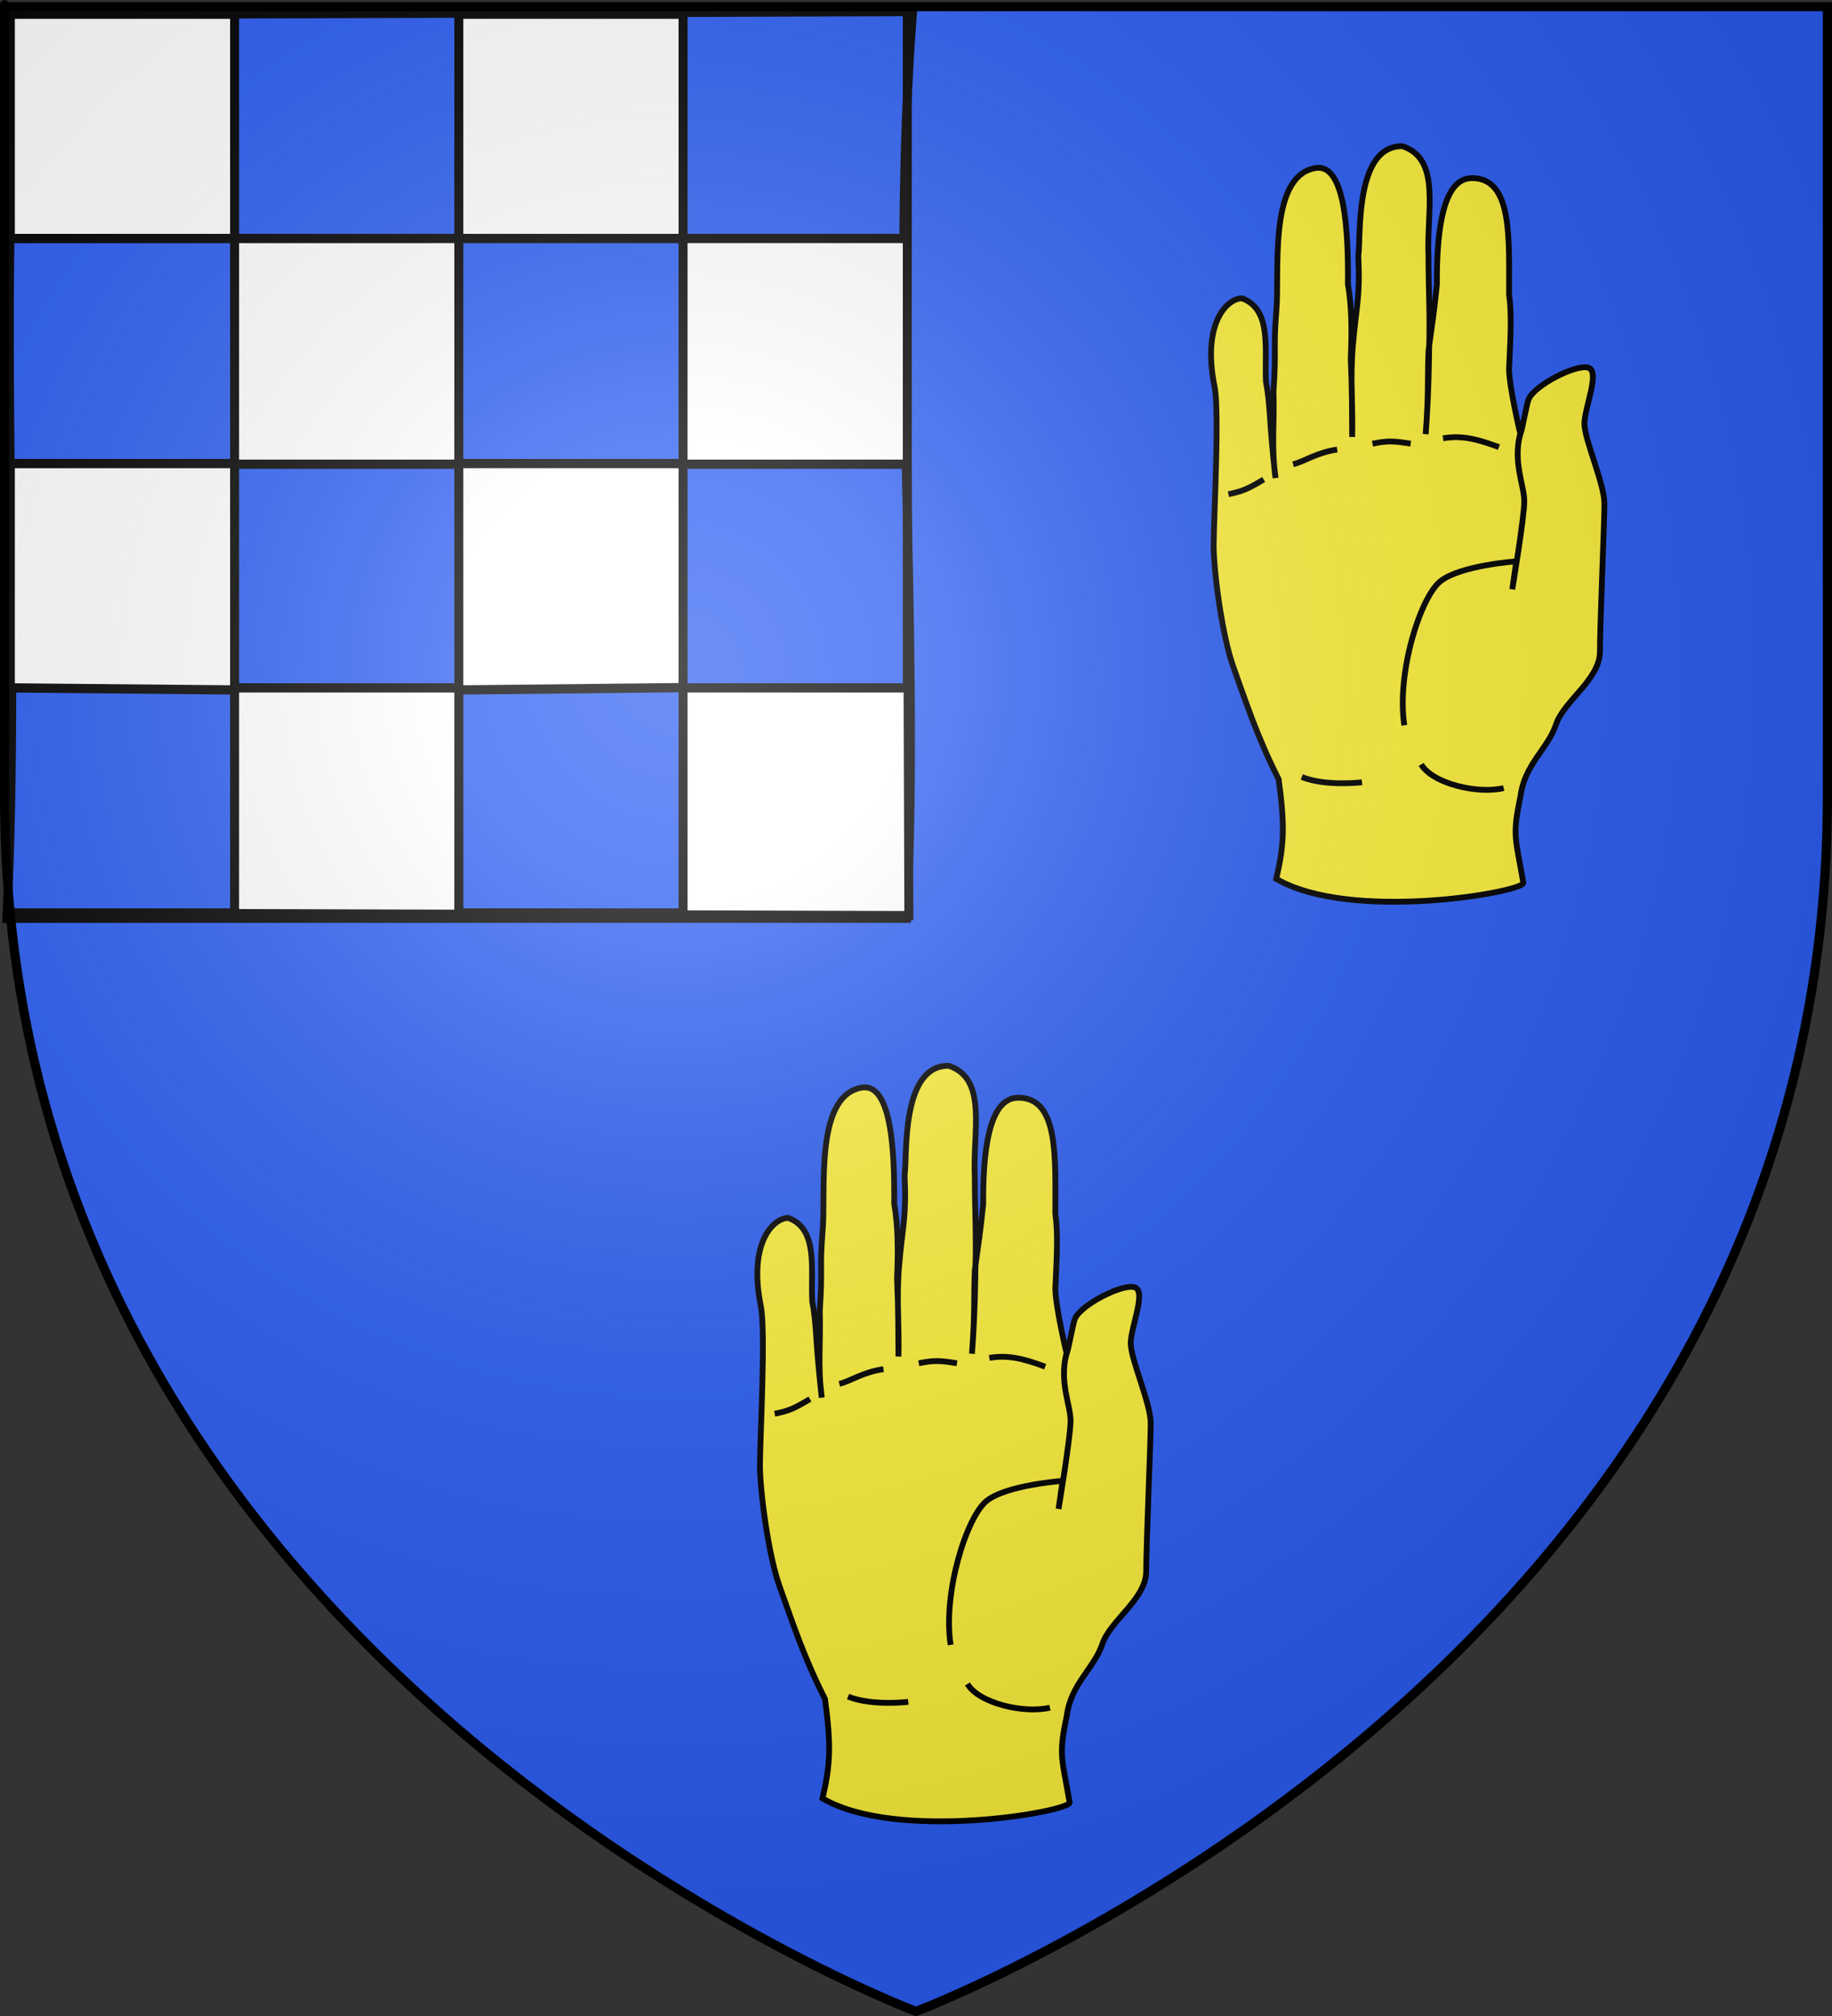 <?xml version="1.0" encoding="UTF-8" standalone="no"?>
<svg
   xmlns:dc="http://purl.org/dc/elements/1.1/"
   xmlns:cc="http://creativecommons.org/ns#"
   xmlns:rdf="http://www.w3.org/1999/02/22-rdf-syntax-ns#"
   xmlns:svg="http://www.w3.org/2000/svg"
   xmlns="http://www.w3.org/2000/svg"
   xmlns:xlink="http://www.w3.org/1999/xlink"
   xmlns:sodipodi="http://sodipodi.sourceforge.net/DTD/sodipodi-0.dtd"
   xmlns:inkscape="http://www.inkscape.org/namespaces/inkscape"
   height="660"
   width="600"
   version="1.0"
   id="svg2"
   sodipodi:version="0.32"
   inkscape:version="0.48.1 r9760"
   sodipodi:docname="Blason_Blérancourt.svg"
   inkscape:export-filename="/Users/olivier/Desktop/Blason Rouge/Blason_Vide_3D.png"
   inkscape:export-xdpi="144"
   inkscape:export-ydpi="144"
   inkscape:output_extension="org.inkscape.output.svg.inkscape">
  <rect width="100%" height="100%" fill="#333333" stroke="none"/>
  <sodipodi:namedview
     inkscape:window-height="667"
     inkscape:window-width="1018"
     inkscape:pageshadow="2"
     inkscape:pageopacity="0.0"
     guidetolerance="10.0"
     gridtolerance="10.0"
     objecttolerance="10.0"
     borderopacity="1.0"
     bordercolor="#666666"
     pagecolor="#ffffff"
     id="base"
     showgrid="false"
     height="660px"
     inkscape:zoom="1.4985061"
     inkscape:cx="150.73717"
     inkscape:cy="508.51425"
     inkscape:window-x="130"
     inkscape:window-y="39"
     inkscape:current-layer="g2639"
     inkscape:window-maximized="0" />
  <desc
     id="desc4">Flag of Canton of Valais (Wallis)</desc>
  <defs
     id="defs6">
    <inkscape:perspective
       sodipodi:type="inkscape:persp3d"
       inkscape:vp_x="-50 : 600 : 1"
       inkscape:vp_y="0 : 1000 : 0"
       inkscape:vp_z="700 : 600 : 1"
       inkscape:persp3d-origin="300 : 400 : 1"
       id="perspective22718" />
    <inkscape:perspective
       sodipodi:type="inkscape:persp3d"
       inkscape:vp_x="-50 : 600 : 1"
       inkscape:vp_y="0 : 1000 : 0"
       inkscape:vp_z="700 : 600 : 1"
       inkscape:persp3d-origin="300 : 400 : 1"
       id="perspective2916" />
    <inkscape:perspective
       sodipodi:type="inkscape:persp3d"
       inkscape:vp_x="-50 : 600 : 1"
       inkscape:vp_y="0 : 1000 : 0"
       inkscape:vp_z="700 : 600 : 1"
       inkscape:persp3d-origin="300 : 400 : 1"
       id="perspective2602" />
    <inkscape:perspective
       sodipodi:type="inkscape:persp3d"
       inkscape:vp_x="-50 : 600 : 1"
       inkscape:vp_y="0 : 1000 : 0"
       inkscape:vp_z="700 : 600 : 1"
       inkscape:persp3d-origin="300 : 400 : 1"
       id="perspective22056" />
    <inkscape:perspective
       sodipodi:type="inkscape:persp3d"
       inkscape:vp_x="-50 : 600 : 1"
       inkscape:vp_y="0 : 1000 : 0"
       inkscape:vp_z="700 : 600 : 1"
       inkscape:persp3d-origin="300 : 400 : 1"
       id="perspective17442" />
    <inkscape:perspective
       sodipodi:type="inkscape:persp3d"
       inkscape:vp_x="-50 : 600 : 1"
       inkscape:vp_y="0 : 1000 : 0"
       inkscape:vp_z="700 : 600 : 1"
       inkscape:persp3d-origin="300 : 400 : 1"
       id="perspective4575" />
    <inkscape:perspective
       sodipodi:type="inkscape:persp3d"
       inkscape:vp_x="-50 : 600 : 1"
       inkscape:vp_y="0 : 1000 : 0"
       inkscape:vp_z="700 : 600 : 1"
       inkscape:persp3d-origin="300 : 400 : 1"
       id="perspective10025" />
    <inkscape:perspective
       sodipodi:type="inkscape:persp3d"
       inkscape:vp_x="-50 : 600 : 1"
       inkscape:vp_y="0 : 1000 : 0"
       inkscape:vp_z="700 : 600 : 1"
       inkscape:persp3d-origin="300 : 400 : 1"
       id="perspective14654" />
    <inkscape:perspective
       sodipodi:type="inkscape:persp3d"
       inkscape:vp_x="-50 : 600 : 1"
       inkscape:vp_y="0 : 1000 : 0"
       inkscape:vp_z="700 : 600 : 1"
       inkscape:persp3d-origin="300 : 400 : 1"
       id="perspective10951" />
    <linearGradient
       id="linearGradient2893">
      <stop
         style="stop-color:white;stop-opacity:0.314;"
         offset="0"
         id="stop2895" />
      <stop
         id="stop2897"
         offset="0.19"
         style="stop-color:white;stop-opacity:0.251;" />
      <stop
         style="stop-color:#6b6b6b;stop-opacity:0.125;"
         offset="0.6"
         id="stop2901" />
      <stop
         style="stop-color:black;stop-opacity:0.125;"
         offset="1"
         id="stop2899" />
    </linearGradient>
    <linearGradient
       id="linearGradient2885">
      <stop
         id="stop2887"
         offset="0"
         style="stop-color:white;stop-opacity:1;" />
      <stop
         style="stop-color:white;stop-opacity:1;"
         offset="0.229"
         id="stop2891" />
      <stop
         id="stop2889"
         offset="1"
         style="stop-color:black;stop-opacity:1;" />
    </linearGradient>
    <linearGradient
       id="linearGradient2955">
      <stop
         id="stop2867"
         offset="0"
         style="stop-color:#fd0000;stop-opacity:1;" />
      <stop
         style="stop-color:#e77275;stop-opacity:0.659;"
         offset="0.5"
         id="stop2873" />
      <stop
         style="stop-color:black;stop-opacity:0.323;"
         offset="1"
         id="stop2959" />
    </linearGradient>
    <radialGradient
       inkscape:collect="always"
       xlink:href="#linearGradient2955"
       id="radialGradient2961"
       cx="225.524"
       cy="218.901"
       fx="225.524"
       fy="218.901"
       r="300"
       gradientTransform="matrix(-4.167939e-4,2.183,-1.884,-3.599562e-4,615.597,-289.121)"
       gradientUnits="userSpaceOnUse" />
    <polygon
       id="star"
       transform="scale(53,53)"
       points="0,-1 0.588,0.809 -0.951,-0.309 0.951,-0.309 -0.588,0.809 0,-1 " />
    <clipPath
       id="clip">
      <path
         d="M 0,-200 L 0,600 L 300,600 L 300,-200 L 0,-200 z "
         id="path10" />
    </clipPath>
    <radialGradient
       inkscape:collect="always"
       xlink:href="#linearGradient2955"
       id="radialGradient1911"
       gradientUnits="userSpaceOnUse"
       gradientTransform="matrix(-4.167939e-4,2.183,-1.884,-3.599562e-4,615.597,-289.121)"
       cx="225.524"
       cy="218.901"
       fx="225.524"
       fy="218.901"
       r="300" />
    <radialGradient
       inkscape:collect="always"
       xlink:href="#linearGradient2955"
       id="radialGradient2865"
       gradientUnits="userSpaceOnUse"
       gradientTransform="matrix(0,1.749,-1.593,-1.049767e-7,551.788,-191.29)"
       cx="225.524"
       cy="218.901"
       fx="225.524"
       fy="218.901"
       r="300" />
    <radialGradient
       inkscape:collect="always"
       xlink:href="#linearGradient2955"
       id="radialGradient2871"
       gradientUnits="userSpaceOnUse"
       gradientTransform="matrix(0,1.386,-1.323,-5.741131e-8,-158.082,-109.541)"
       cx="225.524"
       cy="218.901"
       fx="225.524"
       fy="218.901"
       r="300" />
    <radialGradient
       inkscape:collect="always"
       xlink:href="#linearGradient2893"
       id="radialGradient3163"
       gradientUnits="userSpaceOnUse"
       gradientTransform="matrix(1.353,0,0,1.349,-77.629,-85.747)"
       cx="221.445"
       cy="226.331"
       fx="221.445"
       fy="226.331"
       r="300" />
    <radialGradient
       gradientTransform="matrix(0,1.386,-1.323,-5.741131e-8,-158.082,-109.541)"
       gradientUnits="userSpaceOnUse"
       xlink:href="#linearGradient2955"
       id="radialGradient6397"
       fy="218.901"
       fx="225.524"
       r="300"
       cy="218.901"
       cx="225.524" />
    <radialGradient
       gradientTransform="matrix(0,1.749,-1.593,-1.049767e-7,551.788,-191.29)"
       gradientUnits="userSpaceOnUse"
       xlink:href="#linearGradient2955"
       id="radialGradient6395"
       fy="218.901"
       fx="225.524"
       r="300"
       cy="218.901"
       cx="225.524" />
    <radialGradient
       gradientTransform="matrix(-4.167939e-4,2.183,-1.884,-3.599562e-4,615.597,-289.121)"
       gradientUnits="userSpaceOnUse"
       xlink:href="#linearGradient2955"
       id="radialGradient6393"
       fy="218.901"
       fx="225.524"
       r="300"
       cy="218.901"
       cx="225.524" />
    <clipPath
       id="clipPath6389">
      <path
         id="path6391"
         d="M 0,-200 L 0,600 L 300,600 L 300,-200 L 0,-200 z " />
    </clipPath>
    <polygon
       id="polygon6387"
       transform="scale(53,53)"
       points="0,-1 0.588,0.809 -0.951,-0.309 0.951,-0.309 -0.588,0.809 0,-1 " />
    <radialGradient
       gradientTransform="matrix(-4.167939e-4,2.183,-1.884,-3.599562e-4,615.597,-289.121)"
       gradientUnits="userSpaceOnUse"
       xlink:href="#linearGradient2955"
       id="radialGradient6385"
       fy="218.901"
       fx="225.524"
       r="300"
       cy="218.901"
       cx="225.524" />
    <linearGradient
       id="linearGradient6377">
      <stop
         id="stop6379"
         offset="0"
         style="stop-color:#fd0000;stop-opacity:1" />
      <stop
         id="stop6381"
         offset="0.5"
         style="stop-color:#e77275;stop-opacity:0.659" />
      <stop
         id="stop6383"
         offset="1"
         style="stop-color:black;stop-opacity:0.323" />
    </linearGradient>
    <linearGradient
       id="linearGradient6369">
      <stop
         id="stop6371"
         offset="0"
         style="stop-color:white;stop-opacity:1" />
      <stop
         id="stop6373"
         offset="0.229"
         style="stop-color:white;stop-opacity:1" />
      <stop
         id="stop6375"
         offset="1"
         style="stop-color:black;stop-opacity:1" />
    </linearGradient>
    <linearGradient
       id="linearGradient6359">
      <stop
         id="stop6361"
         offset="0"
         style="stop-color:white;stop-opacity:0.314" />
      <stop
         id="stop6363"
         offset="0.19"
         style="stop-color:white;stop-opacity:0.251" />
      <stop
         id="stop6365"
         offset="0.6"
         style="stop-color:#6b6b6b;stop-opacity:0.125" />
      <stop
         id="stop6367"
         offset="1"
         style="stop-color:black;stop-opacity:0.125" />
    </linearGradient>
    <linearGradient
       id="linearGradient6465">
      <stop
         style="stop-color:white;stop-opacity:0.314"
         offset="0"
         id="stop6467" />
      <stop
         style="stop-color:white;stop-opacity:0.251"
         offset="0.19"
         id="stop6469" />
      <stop
         style="stop-color:#6b6b6b;stop-opacity:0.125"
         offset="0.6"
         id="stop6471" />
      <stop
         style="stop-color:black;stop-opacity:0.125"
         offset="1"
         id="stop6473" />
    </linearGradient>
    <linearGradient
       id="linearGradient6457">
      <stop
         style="stop-color:white;stop-opacity:1"
         offset="0"
         id="stop6459" />
      <stop
         style="stop-color:white;stop-opacity:1"
         offset="0.229"
         id="stop6461" />
      <stop
         style="stop-color:black;stop-opacity:1"
         offset="1"
         id="stop6463" />
    </linearGradient>
    <linearGradient
       id="linearGradient6449">
      <stop
         style="stop-color:#fd0000;stop-opacity:1"
         offset="0"
         id="stop6451" />
      <stop
         style="stop-color:#e77275;stop-opacity:0.659"
         offset="0.5"
         id="stop6453" />
      <stop
         style="stop-color:black;stop-opacity:0.323"
         offset="1"
         id="stop6455" />
    </linearGradient>
    <radialGradient
       cx="225.524"
       cy="218.901"
       r="300"
       fx="225.524"
       fy="218.901"
       id="radialGradient6447"
       xlink:href="#linearGradient2955"
       gradientUnits="userSpaceOnUse"
       gradientTransform="matrix(-4.167939e-4,2.183,-1.884,-3.599562e-4,615.597,-289.121)" />
    <polygon
       points="0,-1 0.588,0.809 -0.951,-0.309 0.951,-0.309 -0.588,0.809 0,-1 "
       transform="scale(53,53)"
       id="polygon6445" />
    <clipPath
       id="clipPath6441">
      <path
         d="M 0,-200 L 0,600 L 300,600 L 300,-200 L 0,-200 z "
         id="path6443" />
    </clipPath>
    <radialGradient
       cx="225.524"
       cy="218.901"
       r="300"
       fx="225.524"
       fy="218.901"
       id="radialGradient6439"
       xlink:href="#linearGradient2955"
       gradientUnits="userSpaceOnUse"
       gradientTransform="matrix(-4.167939e-4,2.183,-1.884,-3.599562e-4,615.597,-289.121)" />
    <radialGradient
       cx="225.524"
       cy="218.901"
       r="300"
       fx="225.524"
       fy="218.901"
       id="radialGradient6437"
       xlink:href="#linearGradient2955"
       gradientUnits="userSpaceOnUse"
       gradientTransform="matrix(0,1.749,-1.593,-1.049767e-7,551.788,-191.29)" />
    <radialGradient
       cx="225.524"
       cy="218.901"
       r="300"
       fx="225.524"
       fy="218.901"
       id="radialGradient6435"
       xlink:href="#linearGradient2955"
       gradientUnits="userSpaceOnUse"
       gradientTransform="matrix(0,1.386,-1.323,-5.741131e-8,-158.082,-109.541)" />
    <inkscape:perspective
       id="perspective11825"
       inkscape:persp3d-origin="300 : 400 : 1"
       inkscape:vp_z="700 : 600 : 1"
       inkscape:vp_y="0 : 1000 : 0"
       inkscape:vp_x="-50 : 600 : 1"
       sodipodi:type="inkscape:persp3d" />
    <inkscape:perspective
       sodipodi:type="inkscape:persp3d"
       inkscape:vp_x="-50 : 600 : 1"
       inkscape:vp_y="0 : 1000 : 0"
       inkscape:vp_z="700 : 600 : 1"
       inkscape:persp3d-origin="300 : 400 : 1"
       id="perspective16338" />
    <inkscape:perspective
       sodipodi:type="inkscape:persp3d"
       inkscape:vp_x="-50 : 600 : 1"
       inkscape:vp_y="0 : 1000 : 0"
       inkscape:vp_z="700 : 600 : 1"
       inkscape:persp3d-origin="300 : 400 : 1"
       id="perspective9907" />
    <inkscape:perspective
       sodipodi:type="inkscape:persp3d"
       inkscape:vp_x="-50 : 600 : 1"
       inkscape:vp_y="0 : 1000 : 0"
       inkscape:vp_z="700 : 600 : 1"
       inkscape:persp3d-origin="300 : 400 : 1"
       id="perspective5122" />
    <linearGradient
       id="linearGradient16343">
      <stop
         style="stop-color:white;stop-opacity:0.314;"
         offset="0"
         id="stop16345" />
      <stop
         id="stop16347"
         offset="0.19"
         style="stop-color:white;stop-opacity:0.251;" />
      <stop
         style="stop-color:#6b6b6b;stop-opacity:0.125;"
         offset="0.6"
         id="stop16349" />
      <stop
         style="stop-color:black;stop-opacity:0.125;"
         offset="1"
         id="stop16351" />
    </linearGradient>
    <radialGradient
       inkscape:collect="always"
       xlink:href="#linearGradient2893"
       id="radialGradient16353"
       gradientUnits="userSpaceOnUse"
       gradientTransform="matrix(1.551,0,0,1.35,-227.894,-51.264)"
       cx="285.186"
       cy="200.448"
       fx="285.186"
       fy="200.448"
       r="300" />
    <inkscape:perspective
       sodipodi:type="inkscape:persp3d"
       inkscape:vp_x="-50 : 600 : 1"
       inkscape:vp_y="0 : 1000 : 0"
       inkscape:vp_z="700 : 600 : 1"
       inkscape:persp3d-origin="300 : 400 : 1"
       id="perspective14423" />
    <inkscape:perspective
       sodipodi:type="inkscape:persp3d"
       inkscape:vp_x="-50 : 600 : 1"
       inkscape:vp_y="0 : 1000 : 0"
       inkscape:vp_z="700 : 600 : 1"
       inkscape:persp3d-origin="300 : 400 : 1"
       id="perspective26294" />
    <linearGradient
       id="linearGradient14427">
      <stop
         style="stop-color:white;stop-opacity:0.314;"
         offset="0"
         id="stop14429" />
      <stop
         id="stop14431"
         offset="0.19"
         style="stop-color:white;stop-opacity:0.251;" />
      <stop
         style="stop-color:#6b6b6b;stop-opacity:0.125;"
         offset="0.6"
         id="stop14433" />
      <stop
         style="stop-color:black;stop-opacity:0.125;"
         offset="1"
         id="stop14435" />
    </linearGradient>
    <radialGradient
       inkscape:collect="always"
       xlink:href="#linearGradient2893"
       id="radialGradient2883"
       cx="203.198"
       cy="218.01"
       fx="203.198"
       fy="218.01"
       r="300"
       gradientTransform="matrix(1.36,0,0,1.355,-79.528,-87.645)"
       gradientUnits="userSpaceOnUse" />
    <linearGradient
       id="linearGradient14438">
      <stop
         style="stop-color:white;stop-opacity:0;"
         offset="0"
         id="stop2965" />
      <stop
         style="stop-color:black;stop-opacity:0.646;"
         offset="1"
         id="stop14441" />
    </linearGradient>
    <radialGradient
       inkscape:collect="always"
       xlink:href="#linearGradient2955"
       id="radialGradient14443"
       cx="225.524"
       cy="218.901"
       fx="225.524"
       fy="218.901"
       r="300"
       gradientTransform="matrix(-4.167939e-4,2.183,-1.884,-3.599562e-4,615.597,-289.121)"
       gradientUnits="userSpaceOnUse" />
    <polygon
       id="polygon14445"
       transform="scale(53,53)"
       points="0,-1 0.588,0.809 -0.951,-0.309 0.951,-0.309 -0.588,0.809 0,-1 " />
    <clipPath
       id="clipPath14447">
      <path
         d="M 0,-200 L 0,600 L 300,600 L 300,-200 L 0,-200 z"
         id="path14449" />
    </clipPath>
    <radialGradient
       inkscape:collect="always"
       xlink:href="#linearGradient2955"
       id="radialGradient14451"
       gradientUnits="userSpaceOnUse"
       gradientTransform="matrix(-4.167939e-4,2.183,-1.884,-3.599562e-4,1395.597,-309.121)"
       cx="225.524"
       cy="218.901"
       fx="225.524"
       fy="218.901"
       r="300" />
    <radialGradient
       inkscape:collect="always"
       xlink:href="#linearGradient2955"
       id="radialGradient3016"
       cx="-483.508"
       cy="153.928"
       fx="-483.508"
       fy="153.928"
       r="300"
       gradientTransform="matrix(0,2.342,-2.291,0,562.913,1323.77)"
       gradientUnits="userSpaceOnUse" />
    <radialGradient
       inkscape:collect="always"
       xlink:href="#linearGradient2893"
       id="radialGradient11919"
       gradientUnits="userSpaceOnUse"
       gradientTransform="matrix(1.551,0,0,1.35,-227.894,-51.264)"
       cx="285.186"
       cy="200.448"
       fx="285.186"
       fy="200.448"
       r="300" />
    <inkscape:perspective
       sodipodi:type="inkscape:persp3d"
       inkscape:vp_x="-50 : 600 : 1"
       inkscape:vp_y="0 : 1000 : 0"
       inkscape:vp_z="700 : 600 : 1"
       inkscape:persp3d-origin="300 : 400 : 1"
       id="perspective14281" />
    <inkscape:perspective
       sodipodi:type="inkscape:persp3d"
       inkscape:vp_x="-50 : 600 : 1"
       inkscape:vp_y="0 : 1000 : 0"
       inkscape:vp_z="700 : 600 : 1"
       inkscape:persp3d-origin="300 : 400 : 1"
       id="perspective3012" />
    <radialGradient
       gradientTransform="matrix(0,1.386,-1.323,-5.741131e-8,-158.082,-109.541)"
       gradientUnits="userSpaceOnUse"
       xlink:href="#linearGradient2955"
       id="radialGradient3010"
       fy="218.901"
       fx="225.524"
       r="300"
       cy="218.901"
       cx="225.524" />
    <radialGradient
       gradientTransform="matrix(0,1.749,-1.593,-1.049767e-7,551.788,-191.29)"
       gradientUnits="userSpaceOnUse"
       xlink:href="#linearGradient2955"
       id="radialGradient3008"
       fy="218.901"
       fx="225.524"
       r="300"
       cy="218.901"
       cx="225.524" />
    <radialGradient
       gradientTransform="matrix(-4.167939e-4,2.183,-1.884,-3.599562e-4,615.597,-289.121)"
       gradientUnits="userSpaceOnUse"
       xlink:href="#linearGradient2955"
       id="radialGradient3006"
       fy="218.901"
       fx="225.524"
       r="300"
       cy="218.901"
       cx="225.524" />
    <clipPath
       id="clipPath3002">
      <path
         id="path3004"
         d="M 0,-200 L 0,600 L 300,600 L 300,-200 L 0,-200 z" />
    </clipPath>
    <polygon
       id="polygon3000"
       transform="scale(53,53)"
       points="0,-1 0.588,0.809 -0.951,-0.309 0.951,-0.309 -0.588,0.809 0,-1 " />
    <radialGradient
       gradientTransform="matrix(-4.167939e-4,2.183,-1.884,-3.599562e-4,615.597,-289.121)"
       gradientUnits="userSpaceOnUse"
       xlink:href="#linearGradient2955"
       id="radialGradient2998"
       fy="218.901"
       fx="225.524"
       r="300"
       cy="218.901"
       cx="225.524" />
    <linearGradient
       id="linearGradient2990">
      <stop
         id="stop2992"
         offset="0"
         style="stop-color:#fd0000;stop-opacity:1" />
      <stop
         id="stop2994"
         offset="0.5"
         style="stop-color:#e77275;stop-opacity:0.659" />
      <stop
         id="stop2996"
         offset="1"
         style="stop-color:black;stop-opacity:0.323" />
    </linearGradient>
    <linearGradient
       id="linearGradient2982">
      <stop
         id="stop2984"
         offset="0"
         style="stop-color:white;stop-opacity:1" />
      <stop
         id="stop2986"
         offset="0.229"
         style="stop-color:white;stop-opacity:1" />
      <stop
         id="stop2988"
         offset="1"
         style="stop-color:black;stop-opacity:1" />
    </linearGradient>
    <linearGradient
       id="linearGradient2972">
      <stop
         id="stop2974"
         offset="0"
         style="stop-color:white;stop-opacity:0.314" />
      <stop
         id="stop2976"
         offset="0.19"
         style="stop-color:white;stop-opacity:0.251" />
      <stop
         id="stop2978"
         offset="0.6"
         style="stop-color:#6b6b6b;stop-opacity:0.125" />
      <stop
         id="stop2980"
         offset="1"
         style="stop-color:black;stop-opacity:0.125" />
    </linearGradient>
    <linearGradient
       id="linearGradient2962">
      <stop
         style="stop-color:white;stop-opacity:0.314"
         offset="0"
         id="stop2964" />
      <stop
         style="stop-color:white;stop-opacity:0.251"
         offset="0.19"
         id="stop2966" />
      <stop
         style="stop-color:#6b6b6b;stop-opacity:0.125"
         offset="0.6"
         id="stop2968" />
      <stop
         style="stop-color:black;stop-opacity:0.125"
         offset="1"
         id="stop2970" />
    </linearGradient>
    <linearGradient
       id="linearGradient2954">
      <stop
         style="stop-color:white;stop-opacity:1"
         offset="0"
         id="stop2956" />
      <stop
         style="stop-color:white;stop-opacity:1"
         offset="0.229"
         id="stop2958" />
      <stop
         style="stop-color:black;stop-opacity:1"
         offset="1"
         id="stop2960" />
    </linearGradient>
    <linearGradient
       id="linearGradient2946">
      <stop
         style="stop-color:#fd0000;stop-opacity:1"
         offset="0"
         id="stop2948" />
      <stop
         style="stop-color:#e77275;stop-opacity:0.659"
         offset="0.5"
         id="stop2950" />
      <stop
         style="stop-color:black;stop-opacity:0.323"
         offset="1"
         id="stop2952" />
    </linearGradient>
    <radialGradient
       cx="225.524"
       cy="218.901"
       r="300"
       fx="225.524"
       fy="218.901"
       id="radialGradient2944"
       xlink:href="#linearGradient2955"
       gradientUnits="userSpaceOnUse"
       gradientTransform="matrix(-4.167939e-4,2.183,-1.884,-3.599562e-4,615.597,-289.121)" />
    <polygon
       points="0,-1 0.588,0.809 -0.951,-0.309 0.951,-0.309 -0.588,0.809 0,-1 "
       transform="scale(53,53)"
       id="polygon2942" />
    <clipPath
       id="clipPath2938">
      <path
         d="M 0,-200 L 0,600 L 300,600 L 300,-200 L 0,-200 z"
         id="path2940" />
    </clipPath>
    <radialGradient
       cx="225.524"
       cy="218.901"
       r="300"
       fx="225.524"
       fy="218.901"
       id="radialGradient2936"
       xlink:href="#linearGradient2955"
       gradientUnits="userSpaceOnUse"
       gradientTransform="matrix(-4.167939e-4,2.183,-1.884,-3.599562e-4,615.597,-289.121)" />
    <radialGradient
       cx="225.524"
       cy="218.901"
       r="300"
       fx="225.524"
       fy="218.901"
       id="radialGradient2934"
       xlink:href="#linearGradient2955"
       gradientUnits="userSpaceOnUse"
       gradientTransform="matrix(0,1.749,-1.593,-1.049767e-7,551.788,-191.29)" />
    <radialGradient
       cx="225.524"
       cy="218.901"
       r="300"
       fx="225.524"
       fy="218.901"
       id="radialGradient2932"
       xlink:href="#linearGradient2955"
       gradientUnits="userSpaceOnUse"
       gradientTransform="matrix(0,1.386,-1.323,-5.741131e-8,-158.082,-109.541)" />
    <radialGradient
       r="300"
       fy="226.331"
       fx="221.445"
       cy="226.331"
       cx="221.445"
       gradientTransform="matrix(1.353,0,0,1.349,-77.629,-85.747)"
       gradientUnits="userSpaceOnUse"
       id="radialGradient2930"
       xlink:href="#linearGradient2893"
       inkscape:collect="always" />
    <radialGradient
       r="300"
       fy="218.901"
       fx="225.524"
       cy="218.901"
       cx="225.524"
       gradientTransform="matrix(0,1.386,-1.323,-5.741131e-8,-158.082,-109.541)"
       gradientUnits="userSpaceOnUse"
       id="radialGradient2928"
       xlink:href="#linearGradient2955"
       inkscape:collect="always" />
    <radialGradient
       r="300"
       fy="218.901"
       fx="225.524"
       cy="218.901"
       cx="225.524"
       gradientTransform="matrix(0,1.749,-1.593,-1.049767e-7,551.788,-191.29)"
       gradientUnits="userSpaceOnUse"
       id="radialGradient2926"
       xlink:href="#linearGradient2955"
       inkscape:collect="always" />
    <radialGradient
       r="300"
       fy="218.901"
       fx="225.524"
       cy="218.901"
       cx="225.524"
       gradientTransform="matrix(-4.167939e-4,2.183,-1.884,-3.599562e-4,615.597,-289.121)"
       gradientUnits="userSpaceOnUse"
       id="radialGradient2924"
       xlink:href="#linearGradient2955"
       inkscape:collect="always" />
    <clipPath
       id="clipPath2920">
      <path
         id="path2922"
         d="M 0,-200 L 0,600 L 300,600 L 300,-200 L 0,-200 z" />
    </clipPath>
    <polygon
       points="0,-1 0.588,0.809 -0.951,-0.309 0.951,-0.309 -0.588,0.809 0,-1 "
       transform="scale(53,53)"
       id="polygon2918" />
    <radialGradient
       gradientUnits="userSpaceOnUse"
       gradientTransform="matrix(-4.167939e-4,2.183,-1.884,-3.599562e-4,615.597,-289.121)"
       r="300"
       fy="218.901"
       fx="225.524"
       cy="218.901"
       cx="225.524"
       id="radialGradient2916"
       xlink:href="#linearGradient2955"
       inkscape:collect="always" />
    <linearGradient
       id="linearGradient2908">
      <stop
         style="stop-color:#fd0000;stop-opacity:1;"
         offset="0"
         id="stop2910" />
      <stop
         id="stop2912"
         offset="0.5"
         style="stop-color:#e77275;stop-opacity:0.659;" />
      <stop
         id="stop2914"
         offset="1"
         style="stop-color:black;stop-opacity:0.323;" />
    </linearGradient>
    <linearGradient
       id="linearGradient2900">
      <stop
         style="stop-color:white;stop-opacity:1;"
         offset="0"
         id="stop2902" />
      <stop
         id="stop2904"
         offset="0.229"
         style="stop-color:white;stop-opacity:1;" />
      <stop
         style="stop-color:black;stop-opacity:1;"
         offset="1"
         id="stop2906" />
    </linearGradient>
    <linearGradient
       id="linearGradient2889">
      <stop
         id="stop2892"
         offset="0"
         style="stop-color:white;stop-opacity:0.314;" />
      <stop
         style="stop-color:white;stop-opacity:0.251;"
         offset="0.19"
         id="stop2894" />
      <stop
         id="stop2896"
         offset="0.6"
         style="stop-color:#6b6b6b;stop-opacity:0.125;" />
      <stop
         id="stop2898"
         offset="1"
         style="stop-color:black;stop-opacity:0.125;" />
    </linearGradient>
    <inkscape:perspective
       id="perspective2887"
       inkscape:persp3d-origin="300 : 400 : 1"
       inkscape:vp_z="700 : 600 : 1"
       inkscape:vp_y="0 : 1000 : 0"
       inkscape:vp_x="-50 : 600 : 1"
       sodipodi:type="inkscape:persp3d" />
    <inkscape:perspective
       id="perspective2885"
       inkscape:persp3d-origin="300 : 400 : 1"
       inkscape:vp_z="700 : 600 : 1"
       inkscape:vp_y="0 : 1000 : 0"
       inkscape:vp_x="-50 : 600 : 1"
       sodipodi:type="inkscape:persp3d" />
    <inkscape:perspective
       id="perspective2883"
       inkscape:persp3d-origin="300 : 400 : 1"
       inkscape:vp_z="700 : 600 : 1"
       inkscape:vp_y="0 : 1000 : 0"
       inkscape:vp_x="-50 : 600 : 1"
       sodipodi:type="inkscape:persp3d" />
    <inkscape:perspective
       id="perspective2881"
       inkscape:persp3d-origin="300 : 400 : 1"
       inkscape:vp_z="700 : 600 : 1"
       inkscape:vp_y="0 : 1000 : 0"
       inkscape:vp_x="-50 : 600 : 1"
       sodipodi:type="inkscape:persp3d" />
    <inkscape:perspective
       id="perspective2879"
       inkscape:persp3d-origin="300 : 400 : 1"
       inkscape:vp_z="700 : 600 : 1"
       inkscape:vp_y="0 : 1000 : 0"
       inkscape:vp_x="-50 : 600 : 1"
       sodipodi:type="inkscape:persp3d" />
    <inkscape:perspective
       id="perspective2877"
       inkscape:persp3d-origin="300 : 400 : 1"
       inkscape:vp_z="700 : 600 : 1"
       inkscape:vp_y="0 : 1000 : 0"
       inkscape:vp_x="-50 : 600 : 1"
       sodipodi:type="inkscape:persp3d" />
    <inkscape:perspective
       id="perspective12875"
       inkscape:persp3d-origin="300 : 400 : 1"
       inkscape:vp_z="700 : 600 : 1"
       inkscape:vp_y="0 : 1000 : 0"
       inkscape:vp_x="-50 : 600 : 1"
       sodipodi:type="inkscape:persp3d" />
    <inkscape:perspective
       id="perspective13255"
       inkscape:persp3d-origin="300 : 400 : 1"
       inkscape:vp_z="700 : 600 : 1"
       inkscape:vp_y="0 : 1000 : 0"
       inkscape:vp_x="-50 : 600 : 1"
       sodipodi:type="inkscape:persp3d" />
    <inkscape:perspective
       id="perspective2872"
       inkscape:persp3d-origin="300 : 400 : 1"
       inkscape:vp_z="700 : 600 : 1"
       inkscape:vp_y="0 : 1000 : 0"
       inkscape:vp_x="-50 : 600 : 1"
       sodipodi:type="inkscape:persp3d" />
    <radialGradient
       gradientTransform="matrix(1.353,0,0,1.349,-77.629,-85.747)"
       gradientUnits="userSpaceOnUse"
       xlink:href="#linearGradient2893"
       id="radialGradient3518"
       fy="226.331"
       fx="221.445"
       r="300"
       cy="226.331"
       cx="221.445" />
    <radialGradient
       gradientTransform="matrix(0,1.386,-1.323,-5.741131e-8,-158.082,-109.541)"
       gradientUnits="userSpaceOnUse"
       xlink:href="#linearGradient2955"
       id="radialGradient3516"
       fy="218.901"
       fx="225.524"
       r="300"
       cy="218.901"
       cx="225.524" />
    <radialGradient
       gradientTransform="matrix(0,1.749,-1.593,-1.049767e-7,551.788,-191.29)"
       gradientUnits="userSpaceOnUse"
       xlink:href="#linearGradient2955"
       id="radialGradient3514"
       fy="218.901"
       fx="225.524"
       r="300"
       cy="218.901"
       cx="225.524" />
    <radialGradient
       gradientTransform="matrix(-4.167939e-4,2.183,-1.884,-3.599562e-4,615.597,-289.121)"
       gradientUnits="userSpaceOnUse"
       xlink:href="#linearGradient2955"
       id="radialGradient3512"
       fy="218.901"
       fx="225.524"
       r="300"
       cy="218.901"
       cx="225.524" />
    <clipPath
       id="clipPath3508">
      <path
         id="path3510"
         d="M 0,-200 L 0,600 L 300,600 L 300,-200 L 0,-200 z " />
    </clipPath>
    <polygon
       id="polygon3506"
       transform="scale(53,53)"
       points="0,-1 0.588,0.809 -0.951,-0.309 0.951,-0.309 -0.588,0.809 0,-1 " />
    <radialGradient
       gradientTransform="matrix(-4.167939e-4,2.183,-1.884,-3.599562e-4,615.597,-289.121)"
       gradientUnits="userSpaceOnUse"
       xlink:href="#linearGradient2955"
       id="radialGradient3504"
       fy="218.901"
       fx="225.524"
       r="300"
       cy="218.901"
       cx="225.524" />
    <linearGradient
       id="linearGradient3496">
      <stop
         id="stop3498"
         offset="0"
         style="stop-color:#fd0000;stop-opacity:1" />
      <stop
         id="stop3500"
         offset="0.5"
         style="stop-color:#e77275;stop-opacity:0.659" />
      <stop
         id="stop3502"
         offset="1"
         style="stop-color:black;stop-opacity:0.323" />
    </linearGradient>
    <linearGradient
       id="linearGradient3488">
      <stop
         id="stop3490"
         offset="0"
         style="stop-color:white;stop-opacity:1" />
      <stop
         id="stop3492"
         offset="0.229"
         style="stop-color:white;stop-opacity:1" />
      <stop
         id="stop3494"
         offset="1"
         style="stop-color:black;stop-opacity:1" />
    </linearGradient>
    <linearGradient
       id="linearGradient3478">
      <stop
         id="stop3480"
         offset="0"
         style="stop-color:white;stop-opacity:0.314" />
      <stop
         id="stop3482"
         offset="0.19"
         style="stop-color:white;stop-opacity:0.251" />
      <stop
         id="stop3484"
         offset="0.6"
         style="stop-color:#6b6b6b;stop-opacity:0.125" />
      <stop
         id="stop3486"
         offset="1"
         style="stop-color:black;stop-opacity:0.125" />
    </linearGradient>
    <inkscape:perspective
       id="perspective3475"
       inkscape:persp3d-origin="300 : 400 : 1"
       inkscape:vp_z="700 : 600 : 1"
       inkscape:vp_y="0 : 1000 : 0"
       inkscape:vp_x="-50 : 600 : 1"
       sodipodi:type="inkscape:persp3d" />
    <inkscape:perspective
       id="perspective3609"
       inkscape:persp3d-origin="300 : 400 : 1"
       inkscape:vp_z="700 : 600 : 1"
       inkscape:vp_y="0 : 1000 : 0"
       inkscape:vp_x="-50 : 600 : 1"
       sodipodi:type="inkscape:persp3d" />
    <inkscape:perspective
       sodipodi:type="inkscape:persp3d"
       inkscape:vp_x="-50 : 600 : 1"
       inkscape:vp_y="0 : 1000 : 0"
       inkscape:vp_z="700 : 600 : 1"
       inkscape:persp3d-origin="300 : 400 : 1"
       id="perspective2600" />
    <inkscape:perspective
       id="perspective2474"
       inkscape:persp3d-origin="300 : 400 : 1"
       inkscape:vp_z="700 : 600 : 1"
       inkscape:vp_y="0 : 1000 : 0"
       inkscape:vp_x="-50 : 600 : 1"
       sodipodi:type="inkscape:persp3d" />
    <inkscape:perspective
       id="perspective3872"
       inkscape:persp3d-origin="300 : 400 : 1"
       inkscape:vp_z="700 : 600 : 1"
       inkscape:vp_y="0 : 1000 : 0"
       inkscape:vp_x="-50 : 600 : 1"
       sodipodi:type="inkscape:persp3d" />
    <radialGradient
       r="300"
       fy="226.331"
       fx="221.445"
       cy="226.331"
       cx="221.445"
       gradientTransform="matrix(1.353,0,0,1.349,-77.629,-85.747)"
       gradientUnits="userSpaceOnUse"
       id="radialGradient23436"
       xlink:href="#linearGradient2893"
       inkscape:collect="always" />
    <linearGradient
       id="linearGradient23426">
      <stop
         id="stop23428"
         offset="0"
         style="stop-color:white;stop-opacity:0.314;" />
      <stop
         style="stop-color:white;stop-opacity:0.251;"
         offset="0.19"
         id="stop23430" />
      <stop
         id="stop23432"
         offset="0.6"
         style="stop-color:#6b6b6b;stop-opacity:0.125;" />
      <stop
         id="stop23434"
         offset="1"
         style="stop-color:black;stop-opacity:0.125;" />
    </linearGradient>
    <inkscape:perspective
       id="perspective23231"
       inkscape:persp3d-origin="300 : 400 : 1"
       inkscape:vp_z="700 : 600 : 1"
       inkscape:vp_y="0 : 1000 : 0"
       inkscape:vp_x="-50 : 600 : 1"
       sodipodi:type="inkscape:persp3d" />
    <inkscape:perspective
       id="perspective23422"
       inkscape:persp3d-origin="300 : 400 : 1"
       inkscape:vp_z="700 : 600 : 1"
       inkscape:vp_y="0 : 1000 : 0"
       inkscape:vp_x="-50 : 600 : 1"
       sodipodi:type="inkscape:persp3d" />
  </defs>
  <g
     inkscape:groupmode="layer"
     id="layer3"
     inkscape:label="Fond écu"
     style="display:inline"
     sodipodi:insensitive="true">
    <path
       id="path2855"
       style="fill:#2b5df2;fill-opacity:1;fill-rule:evenodd;stroke:none;stroke-width:1px;stroke-linecap:butt;stroke-linejoin:miter;stroke-opacity:1"
       d="M 300,658.5 C 300,658.5 598.5,546.18 598.5,260.728 C 598.5,-24.723 598.5,2.176 598.5,2.176 L 1.5,2.176 L 1.5,260.728 C 1.5,546.18 300,658.5 300,658.5 z"
       sodipodi:nodetypes="cccccc" />
  </g>
  <g
     inkscape:groupmode="layer"
     id="layer4"
     inkscape:label="Meubles"
     style="display:inline">
    <g
       id="g6475"
       inkscape:label="Calque 1"
       transform="translate(-62.857,-493.791)"
       style="opacity:1">
      <g
         transform="translate(62.857,493.791)"
         style="opacity:1;display:inline"
         id="g6477">
        <g
           id="g5810" />
        <g
           id="g6515">
          <rect
             id="rect4923"
             style="opacity:1;fill:none;fill-opacity:1;fill-rule:nonzero;stroke:none;stroke-width:7.56;stroke-linecap:round;stroke-linejoin:round;stroke-miterlimit:4;stroke-dasharray:none;stroke-opacity:1;display:inline"
             y="3.375078e-14"
             x="0"
             height="660"
             width="600" />
        </g>
      </g>
      <rect
         y="686.648"
         x="314.286"
         height="45.714"
         width="0"
         id="rect4632"
         style="fill:#ff0000;fill-opacity:1;stroke-width:5.394;stroke-miterlimit:4;stroke-dasharray:none" />
    </g>
    <g
       inkscape:label="Meubles"
       id="g23438"
       transform="matrix(1.276,0,0,1.276,-278.815,81.994)"
       style="fill:#fcef3c;fill-opacity:1">
      <g
         transform="matrix(-0.496,0,0,0.496,555.377,206.761)"
         id="use3471"
         style="fill:#fcef3c;fill-opacity:1">
        <g
           style="fill:#fcef3c;fill-opacity:1"
           id="g23235">
          <g
             transform="matrix(1.22,0,0,1.22,-43.003,-4.454)"
             id="g23237"
             style="fill:#fcef3c;fill-opacity:1">
            <path
               id="path23239"
               style="fill:#fcef3c;fill-opacity:1;fill-rule:evenodd;stroke:#000000;stroke-width:2.459;stroke-linecap:butt;stroke-linejoin:miter;stroke-miterlimit:4;stroke-dasharray:none;stroke-opacity:1"
               d="M 139.491,129.821 C 138.444,126.465 136.939,117.524 136.08,115.153 C 133.897,109.13 115.731,99.891 110.644,101.587 C 105.557,103.283 112.34,118.544 112.34,125.327 C 112.34,132.11 103.861,150.762 103.861,159.241 C 103.861,167.72 105.761,210.044 105.761,221.914 C 105.761,233.784 121.023,242.732 124.414,252.906 C 127.805,263.08 137.775,269.795 139.471,283.361 C 143.001,300.055 141.607,300.728 138.229,320.087 C 139.138,324.085 211.623,336.681 243.059,318.297 C 239.676,303.683 239.373,295.746 242.029,276.101 C 251.483,257.481 256.418,241.755 261.214,228.565 C 266.01,215.376 269.608,187.876 269.608,177.085 C 269.608,166.294 267.066,120.333 269.214,109.69 C 274.755,82.233 263.612,72.168 257.617,72.168 C 244.678,76.795 248.151,94.221 247.425,107.54 C 245.415,117.981 246.22,123.917 243.374,148.368 C 245.174,134.904 243.827,125.791 244.222,111.592 C 242.973,92.789 244.342,94.669 243.065,78.043 C 241.458,62.023 246.739,21.061 226.921,17.012 C 213.726,14.035 212.476,43.98 212.653,66.173 C 211,75.707 210.947,86.241 211.454,97.948 C 210.837,111.864 210.955,117.987 210.854,130.922 C 210.48,117.531 211.843,106.202 210.503,91.662 C 209.065,74.845 207.427,72.197 208.25,54.02 C 207.051,46.825 210.117,7.317 189.502,7.668 C 172.878,13.181 179.441,35.444 178.48,54.782 C 178.48,69.215 177.741,78.622 178.232,94.659 C 178.232,94.659 178.304,112.151 179.679,129.748 C 178.288,111.614 179.009,106.208 178.449,94.133 C 176.493,79.722 176.355,80.023 174.914,66.316 C 175.183,25.223 165.873,20.923 159.295,21.209 C 142.947,21.92 144.307,46.389 144.307,70.37 C 143.108,79.053 143.708,88.714 144.307,102.049 C 144.307,109.575 139.491,129.821 139.491,129.821 z"
               sodipodi:nodetypes="cssssssccccssscccccccccccccccccsccc" />
            <path
               style="fill:#fcef3c;fill-opacity:1;fill-rule:evenodd;stroke:#000000;stroke-width:2.459;stroke-linecap:butt;stroke-linejoin:miter;stroke-miterlimit:4;stroke-dasharray:none;stroke-opacity:1"
               d="M 206.697,277.362 C 206.697,277.362 222.174,279.214 232.231,275.123"
               id="path23241" />
            <path
               style="fill:#fcef3c;fill-opacity:1;fill-rule:evenodd;stroke:#000000;stroke-width:2.459;stroke-linecap:butt;stroke-linejoin:miter;stroke-miterlimit:4;stroke-dasharray:none;stroke-opacity:1"
               d="M 146.596,279.811 C 157.332,282.444 176.617,278.067 181.595,269.78"
               id="path23243" />
            <path
               style="fill:#fcef3c;fill-opacity:1;fill-rule:evenodd;stroke:#000000;stroke-width:2.459;stroke-linecap:butt;stroke-linejoin:miter;stroke-miterlimit:4;stroke-dasharray:none;stroke-opacity:1"
               d="M 148.617,135.252 C 158.595,131.51 164.831,130.263 172.314,131.51"
               id="path23245" />
            <path
               style="fill:#fcef3c;fill-opacity:1;fill-rule:evenodd;stroke:#000000;stroke-width:2.459;stroke-linecap:butt;stroke-linejoin:miter;stroke-miterlimit:4;stroke-dasharray:none;stroke-opacity:1"
               d="M 186.034,133.794 C 193.517,132.547 196.012,132.547 202.248,133.794"
               id="path23247" />
            <path
               style="fill:#fcef3c;fill-opacity:1;fill-rule:evenodd;stroke:#000000;stroke-width:2.459;stroke-linecap:butt;stroke-linejoin:miter;stroke-miterlimit:4;stroke-dasharray:none;stroke-opacity:1"
               d="M 217.215,136.289 C 225.945,137.536 230.934,141.278 235.923,142.525"
               id="path23249" />
            <path
               style="fill:#fcef3c;fill-opacity:1;fill-rule:evenodd;stroke:#000000;stroke-width:2.459;stroke-linecap:butt;stroke-linejoin:miter;stroke-miterlimit:4;stroke-dasharray:none;stroke-opacity:1"
               d="M 248.395,148.971 C 254.632,152.713 257.126,153.96 263.362,155.207"
               id="path23251" />
            <path
               style="fill:#fcef3c;fill-opacity:1;fill-rule:evenodd;stroke:#000000;stroke-width:2.459;stroke-linecap:butt;stroke-linejoin:miter;stroke-miterlimit:4;stroke-dasharray:none;stroke-opacity:1"
               d="M 139.688,129.953 C 142.631,142.173 137.855,151.45 137.855,158.233 C 137.855,165.016 142.942,195.539 142.942,195.539 L 141.247,183.669 C 141.247,183.669 164.987,185.364 173.465,192.147 C 181.944,198.93 192.118,231.149 188.727,253.193"
               id="path23253" />
          </g>
        </g>
      </g>
    </g>
    <g
       style="fill:#fcef3c;fill-opacity:1;display:inline"
       inkscape:label="Meubles"
       id="g23451"
       transform="matrix(1.276,0,0,1.276,-460.218,-219.059)">
      <g
         transform="matrix(-0.496,0,0,0.496,555.377,206.761)"
         id="g23453"
         style="fill:#fcef3c;fill-opacity:1">
        <g
           style="fill:#fcef3c;fill-opacity:1"
           id="g23455">
          <g
             transform="matrix(1.22,0,0,1.22,-43.003,-4.454)"
             id="g23457"
             style="fill:#fcef3c;fill-opacity:1">
            <path
               id="path23459"
               style="fill:#fcef3c;fill-opacity:1;fill-rule:evenodd;stroke:#000000;stroke-width:2.459;stroke-linecap:butt;stroke-linejoin:miter;stroke-miterlimit:4;stroke-dasharray:none;stroke-opacity:1"
               d="M 139.491,129.821 C 138.444,126.465 136.939,117.524 136.08,115.153 C 133.897,109.13 115.731,99.891 110.644,101.587 C 105.557,103.283 112.34,118.544 112.34,125.327 C 112.34,132.11 103.861,150.762 103.861,159.241 C 103.861,167.72 105.761,210.044 105.761,221.914 C 105.761,233.784 121.023,242.732 124.414,252.906 C 127.805,263.08 137.775,269.795 139.471,283.361 C 143.001,300.055 141.607,300.728 138.229,320.087 C 139.138,324.085 211.623,336.681 243.059,318.297 C 239.676,303.683 239.373,295.746 242.029,276.101 C 251.483,257.481 256.418,241.755 261.214,228.565 C 266.01,215.376 269.608,187.876 269.608,177.085 C 269.608,166.294 267.066,120.333 269.214,109.69 C 274.755,82.233 263.612,72.168 257.617,72.168 C 244.678,76.795 248.151,94.221 247.425,107.54 C 245.415,117.981 246.22,123.917 243.374,148.368 C 245.174,134.904 243.827,125.791 244.222,111.592 C 242.973,92.789 244.342,94.669 243.065,78.043 C 241.458,62.023 246.739,21.061 226.921,17.012 C 213.726,14.035 212.476,43.98 212.653,66.173 C 211,75.707 210.947,86.241 211.454,97.948 C 210.837,111.864 210.955,117.987 210.854,130.922 C 210.48,117.531 211.843,106.202 210.503,91.662 C 209.065,74.845 207.427,72.197 208.25,54.02 C 207.051,46.825 210.117,7.317 189.502,7.668 C 172.878,13.181 179.441,35.444 178.48,54.782 C 178.48,69.215 177.741,78.622 178.232,94.659 C 178.232,94.659 178.304,112.151 179.679,129.748 C 178.288,111.614 179.009,106.208 178.449,94.133 C 176.493,79.722 176.355,80.023 174.914,66.316 C 175.183,25.223 165.873,20.923 159.295,21.209 C 142.947,21.92 144.307,46.389 144.307,70.37 C 143.108,79.053 143.708,88.714 144.307,102.049 C 144.307,109.575 139.491,129.821 139.491,129.821 z"
               sodipodi:nodetypes="cssssssccccssscccccccccccccccccsccc" />
            <path
               style="fill:#fcef3c;fill-opacity:1;fill-rule:evenodd;stroke:#000000;stroke-width:2.459;stroke-linecap:butt;stroke-linejoin:miter;stroke-miterlimit:4;stroke-dasharray:none;stroke-opacity:1"
               d="M 206.697,277.362 C 206.697,277.362 222.174,279.214 232.231,275.123"
               id="path23461" />
            <path
               style="fill:#fcef3c;fill-opacity:1;fill-rule:evenodd;stroke:#000000;stroke-width:2.459;stroke-linecap:butt;stroke-linejoin:miter;stroke-miterlimit:4;stroke-dasharray:none;stroke-opacity:1"
               d="M 146.596,279.811 C 157.332,282.444 176.617,278.067 181.595,269.78"
               id="path23463" />
            <path
               style="fill:#fcef3c;fill-opacity:1;fill-rule:evenodd;stroke:#000000;stroke-width:2.459;stroke-linecap:butt;stroke-linejoin:miter;stroke-miterlimit:4;stroke-dasharray:none;stroke-opacity:1"
               d="M 148.617,135.252 C 158.595,131.51 164.831,130.263 172.314,131.51"
               id="path23465" />
            <path
               style="fill:#fcef3c;fill-opacity:1;fill-rule:evenodd;stroke:#000000;stroke-width:2.459;stroke-linecap:butt;stroke-linejoin:miter;stroke-miterlimit:4;stroke-dasharray:none;stroke-opacity:1"
               d="M 186.034,133.794 C 193.517,132.547 196.012,132.547 202.248,133.794"
               id="path23467" />
            <path
               style="fill:#fcef3c;fill-opacity:1;fill-rule:evenodd;stroke:#000000;stroke-width:2.459;stroke-linecap:butt;stroke-linejoin:miter;stroke-miterlimit:4;stroke-dasharray:none;stroke-opacity:1"
               d="M 217.215,136.289 C 225.945,137.536 230.934,141.278 235.923,142.525"
               id="path23469" />
            <path
               style="fill:#fcef3c;fill-opacity:1;fill-rule:evenodd;stroke:#000000;stroke-width:2.459;stroke-linecap:butt;stroke-linejoin:miter;stroke-miterlimit:4;stroke-dasharray:none;stroke-opacity:1"
               d="M 248.395,148.971 C 254.632,152.713 257.126,153.96 263.362,155.207"
               id="path23471" />
            <path
               style="fill:#fcef3c;fill-opacity:1;fill-rule:evenodd;stroke:#000000;stroke-width:2.459;stroke-linecap:butt;stroke-linejoin:miter;stroke-miterlimit:4;stroke-dasharray:none;stroke-opacity:1"
               d="M 139.688,129.953 C 142.631,142.173 137.855,151.45 137.855,158.233 C 137.855,165.016 142.942,195.539 142.942,195.539 L 141.247,183.669 C 141.247,183.669 164.987,185.364 173.465,192.147 C 181.944,198.93 192.118,231.149 188.727,253.193"
               id="path23473" />
          </g>
        </g>
      </g>
    </g>
    <g
       style="fill:#fcef3c;fill-opacity:1;display:inline"
       inkscape:label="Meubles"
       id="g23475"
       transform="matrix(1.276,0,0,1.276,-130.218,-219.059)">
      <g
         transform="matrix(-0.496,0,0,0.496,555.377,206.761)"
         id="g23477"
         style="fill:#fcef3c;fill-opacity:1">
        <g
           style="fill:#fcef3c;fill-opacity:1"
           id="g23479">
          <g
             transform="matrix(1.22,0,0,1.22,-43.003,-4.454)"
             id="g23481"
             style="fill:#fcef3c;fill-opacity:1">
            <path
               id="path23483"
               style="fill:#fcef3c;fill-opacity:1;fill-rule:evenodd;stroke:#000000;stroke-width:2.459;stroke-linecap:butt;stroke-linejoin:miter;stroke-miterlimit:4;stroke-dasharray:none;stroke-opacity:1"
               d="M 139.491,129.821 C 138.444,126.465 136.939,117.524 136.08,115.153 C 133.897,109.13 115.731,99.891 110.644,101.587 C 105.557,103.283 112.34,118.544 112.34,125.327 C 112.34,132.11 103.861,150.762 103.861,159.241 C 103.861,167.72 105.761,210.044 105.761,221.914 C 105.761,233.784 121.023,242.732 124.414,252.906 C 127.805,263.08 137.775,269.795 139.471,283.361 C 143.001,300.055 141.607,300.728 138.229,320.087 C 139.138,324.085 211.623,336.681 243.059,318.297 C 239.676,303.683 239.373,295.746 242.029,276.101 C 251.483,257.481 256.418,241.755 261.214,228.565 C 266.01,215.376 269.608,187.876 269.608,177.085 C 269.608,166.294 267.066,120.333 269.214,109.69 C 274.755,82.233 263.612,72.168 257.617,72.168 C 244.678,76.795 248.151,94.221 247.425,107.54 C 245.415,117.981 246.22,123.917 243.374,148.368 C 245.174,134.904 243.827,125.791 244.222,111.592 C 242.973,92.789 244.342,94.669 243.065,78.043 C 241.458,62.023 246.739,21.061 226.921,17.012 C 213.726,14.035 212.476,43.98 212.653,66.173 C 211,75.707 210.947,86.241 211.454,97.948 C 210.837,111.864 210.955,117.987 210.854,130.922 C 210.48,117.531 211.843,106.202 210.503,91.662 C 209.065,74.845 207.427,72.197 208.25,54.02 C 207.051,46.825 210.117,7.317 189.502,7.668 C 172.878,13.181 179.441,35.444 178.48,54.782 C 178.48,69.215 177.741,78.622 178.232,94.659 C 178.232,94.659 178.304,112.151 179.679,129.748 C 178.288,111.614 179.009,106.208 178.449,94.133 C 176.493,79.722 176.355,80.023 174.914,66.316 C 175.183,25.223 165.873,20.923 159.295,21.209 C 142.947,21.92 144.307,46.389 144.307,70.37 C 143.108,79.053 143.708,88.714 144.307,102.049 C 144.307,109.575 139.491,129.821 139.491,129.821 z"
               sodipodi:nodetypes="cssssssccccssscccccccccccccccccsccc" />
            <path
               style="fill:#fcef3c;fill-opacity:1;fill-rule:evenodd;stroke:#000000;stroke-width:2.459;stroke-linecap:butt;stroke-linejoin:miter;stroke-miterlimit:4;stroke-dasharray:none;stroke-opacity:1"
               d="M 206.697,277.362 C 206.697,277.362 222.174,279.214 232.231,275.123"
               id="path23485" />
            <path
               style="fill:#fcef3c;fill-opacity:1;fill-rule:evenodd;stroke:#000000;stroke-width:2.459;stroke-linecap:butt;stroke-linejoin:miter;stroke-miterlimit:4;stroke-dasharray:none;stroke-opacity:1"
               d="M 146.596,279.811 C 157.332,282.444 176.617,278.067 181.595,269.78"
               id="path23487" />
            <path
               style="fill:#fcef3c;fill-opacity:1;fill-rule:evenodd;stroke:#000000;stroke-width:2.459;stroke-linecap:butt;stroke-linejoin:miter;stroke-miterlimit:4;stroke-dasharray:none;stroke-opacity:1"
               d="M 148.617,135.252 C 158.595,131.51 164.831,130.263 172.314,131.51"
               id="path23489" />
            <path
               style="fill:#fcef3c;fill-opacity:1;fill-rule:evenodd;stroke:#000000;stroke-width:2.459;stroke-linecap:butt;stroke-linejoin:miter;stroke-miterlimit:4;stroke-dasharray:none;stroke-opacity:1"
               d="M 186.034,133.794 C 193.517,132.547 196.012,132.547 202.248,133.794"
               id="path23491" />
            <path
               style="fill:#fcef3c;fill-opacity:1;fill-rule:evenodd;stroke:#000000;stroke-width:2.459;stroke-linecap:butt;stroke-linejoin:miter;stroke-miterlimit:4;stroke-dasharray:none;stroke-opacity:1"
               d="M 217.215,136.289 C 225.945,137.536 230.934,141.278 235.923,142.525"
               id="path23493" />
            <path
               style="fill:#fcef3c;fill-opacity:1;fill-rule:evenodd;stroke:#000000;stroke-width:2.459;stroke-linecap:butt;stroke-linejoin:miter;stroke-miterlimit:4;stroke-dasharray:none;stroke-opacity:1"
               d="M 248.395,148.971 C 254.632,152.713 257.126,153.96 263.362,155.207"
               id="path23495" />
            <path
               style="fill:#fcef3c;fill-opacity:1;fill-rule:evenodd;stroke:#000000;stroke-width:2.459;stroke-linecap:butt;stroke-linejoin:miter;stroke-miterlimit:4;stroke-dasharray:none;stroke-opacity:1"
               d="M 139.688,129.953 C 142.631,142.173 137.855,151.45 137.855,158.233 C 137.855,165.016 142.942,195.539 142.942,195.539 L 141.247,183.669 C 141.247,183.669 164.987,185.364 173.465,192.147 C 181.944,198.93 192.118,231.149 188.727,253.193"
               id="path23497" />
          </g>
        </g>
      </g>
    </g>
    <g
       transform="matrix(-0.995,0,0,0.995,272.807,27.158)"
       style="display:inline"
       id="g32453">
      <g
         id="g2639"
         transform="matrix(2.016,0,0,2.082,-937.604,-27.038)"
         style="stroke:#000000;stroke-width:1.472;stroke-miterlimit:4;stroke-opacity:1;stroke-dasharray:none">
        <path
           sodipodi:nodetypes="ccccc"
           id="rect10307"
           d="m 452.089,1.703 c 3.782,46.886 -1.36,96.643 0.97,143.288 l 146.896,0 C 597.632,97.388 601.515,49.786 598.015,2.183 L 452.089,1.703 z"
           style="fill:#2b5df2;fill-opacity:1;fill-rule:evenodd;stroke:#000000;stroke-width:1.465;stroke-linecap:butt;stroke-linejoin:miter;stroke-miterlimit:4;stroke-opacity:1;stroke-dasharray:none;stroke-dashoffset:0;marker:none;visibility:visible;display:inline;overflow:visible;enable-background:accumulate"
           inkscape:connector-curvature="0" />
        <path
           sodipodi:nodetypes="ccccccccscccccccccccccccccccccccccccccccccc"
           style="fill:#ffffff;fill-opacity:1;fill-rule:nonzero;stroke:#000000;stroke-width:1.465;stroke-linecap:butt;stroke-linejoin:miter;stroke-miterlimit:4;stroke-opacity:1;stroke-dasharray:none;stroke-dashoffset:0;marker:none;visibility:visible;display:inline;overflow:visible"
           d="m 599.392,2.115 c 0,0 0,30.314 0,35.45 l -36.612,0 0,-35.45 z m -36.612,35.45 0,35.572 36.612,0 c 0,0 0,0.101 0,0.102 0,11.783 0,23.565 0,35.348 -11.898,0.111 -24.487,0.216 -36.612,0.326 l 0,35.246 36.612,0 -146.7,0.423 0.253,-71.445 0,-35.572 36.612,0 0,35.572 36.612,0 0,-35.572 z m -36.612,0 -36.612,0 0,-35.45 36.612,0 z m -73.224,0 c 0,-46.793 0,-49.614 0,0 z m 109.835,35.674 -36.612,0 0,35.348 36.612,0 z m -73.224,0 -36.612,0 0,35.348 36.612,0 z m 36.612,35.674 -36.612,-0.368 0,35.614 36.612,0 z"
           id="rect1927"
           inkscape:connector-curvature="0" />
      </g>
    </g>
  </g>
  <g
     inkscape:groupmode="layer"
     id="layer2"
     inkscape:label="Reflet final"
     sodipodi:insensitive="true"
     style="display:inline">
    <path
       sodipodi:nodetypes="cccccc"
       d="M 300,658.5 C 300,658.5 598.5,546.18 598.5,260.728 C 598.5,-24.723 598.5,2.176 598.5,2.176 L 1.5,2.176 L 1.5,260.728 C 1.5,546.18 300,658.5 300,658.5 z"
       style="opacity:1;fill:url(#radialGradient3163);fill-opacity:1;fill-rule:evenodd;stroke:none;stroke-width:1px;stroke-linecap:butt;stroke-linejoin:miter;stroke-opacity:1"
       id="path2875"
       inkscape:export-xdpi="144"
       inkscape:export-ydpi="144" />
  </g>
  <g
     inkscape:groupmode="layer"
     id="layer1"
     inkscape:label="Contour final"
     style="display:inline"
     sodipodi:insensitive="true">
    <path
       sodipodi:nodetypes="cccccc"
       d="M 300,658.5 C 300,658.5 1.5,546.18 1.5,260.728 C 1.5,-24.723 1.5,2.176 1.5,2.176 L 598.5,2.176 L 598.5,260.728 C 598.5,546.18 300,658.5 300,658.5 z"
       style="opacity:1;fill:none;fill-opacity:1;fill-rule:evenodd;stroke:#000000;stroke-width:3;stroke-linecap:butt;stroke-linejoin:miter;stroke-miterlimit:4;stroke-dasharray:none;stroke-opacity:1"
       id="path1411"
       inkscape:export-xdpi="144"
       inkscape:export-ydpi="144" />
  </g>
</svg>
